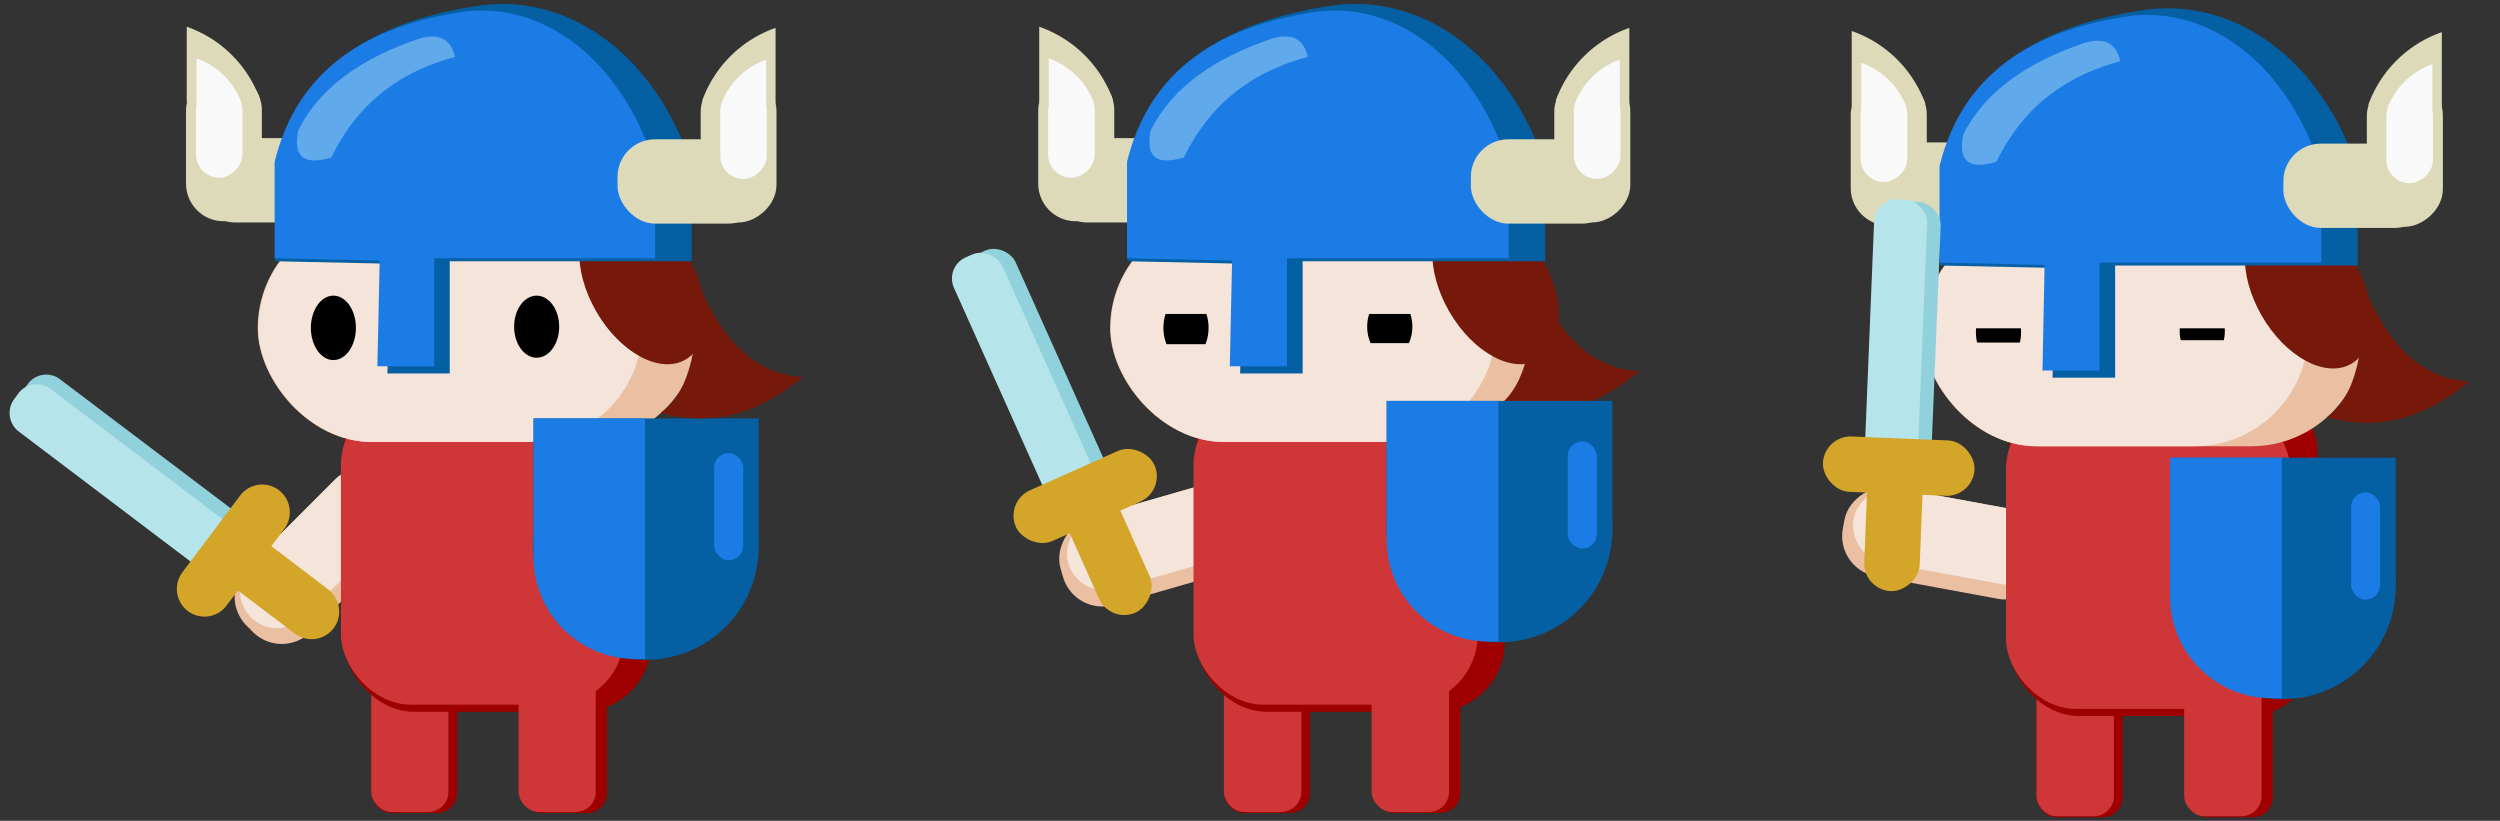 <svg id="Layer_1" data-name="Layer 1" xmlns="http://www.w3.org/2000/svg" width="428.4" height="140.65" viewBox="0 0 428.4 140.65">
  <rect x="0" y="0" width="428.4" height="140.65" fill="#333333" stroke="none"/>
  <title>Julie</title>
  <g>
    <g id="J_arm">
      <path d="M43.34,108.3l-1.08-1.09a7,7,0,0,1,0-9.9L57.47,82.13a7,7,0,0,1,9.87,0l1.08,1.09a7,7,0,0,1,0,9.9L53.21,108.32A7,7,0,0,1,43.34,108.3Z" fill="#eabfa2"/>
      <path d="M43,105.78h0a6.51,6.51,0,0,1,0-9.16L57.36,82.23a6.47,6.47,0,0,1,9.14,0h0a6.51,6.51,0,0,1,0,9.16L52.09,105.8A6.47,6.47,0,0,1,43,105.78Z" fill="#f4e4d9"/>
    </g>
    <path id="sword_shadow" d="M42.92,94.6l-1.87,2.49a3.92,3.92,0,0,1-5.51.77L3.69,73.77a4,4,0,0,1-.77-5.52l1.87-2.49A3.92,3.92,0,0,1,10.3,65L42.15,89.08A4,4,0,0,1,42.92,94.6Z" fill="#91d1db"/>
    <path id="Sword_blade" d="M41.28,96.28l-.73,1A3.92,3.92,0,0,1,35,98L3.19,73.93a4,4,0,0,1-.77-5.52l.73-1a3.92,3.92,0,0,1,5.51-.77L40.51,90.76A4,4,0,0,1,41.28,96.28Z" fill="#b5e5ea"/>
    <path id="sword_handle_2" d="M48.73,90.61l-9.91,13.17a4.74,4.74,0,0,1-6.63.93h0a4.77,4.77,0,0,1-.93-6.65l9.91-13.17A4.74,4.74,0,0,1,47.8,84h0A4.77,4.77,0,0,1,48.73,90.61Z" fill="#d3a629"/>
    <path id="sword_handle_1" d="M43.1,91,56.24,101a4.77,4.77,0,0,1,.93,6.65h0a4.74,4.74,0,0,1-6.63.93L37.39,98.63A4.77,4.77,0,0,1,36.46,92h0A4.74,4.74,0,0,1,43.1,91Z" fill="#d3a629"/>
  </g>
  <rect id="J_leg_shadow" x="235.49" y="107.37" width="14.75" height="31.95" rx="3.45" ry="3.45" fill="#9e0000"/>
  <rect x="209.73" y="107.37" width="14.75" height="31.95" rx="3.45" ry="3.45" fill="#9e0000"/>
  <rect id="J_leg_2" x="209.73" y="111.29" width="13.27" height="27.85" rx="3.45" ry="3.45" fill="#cf3638"/>
  <g id="J_horn_2">
    <rect x="179.77" y="23.67" width="25.46" height="14.45" rx="6.43" ry="6.43" transform="translate(385 61.79) rotate(-180)" fill="#dddaba"/>
    <g>
      <rect x="171.7" y="18.67" width="25.46" height="13.03" rx="6.43" ry="6.43" transform="translate(159.24 209.61) rotate(-90)" fill="#dddaba"/>
      <path d="M178.08,17.44V4.58a20.6,20.6,0,0,1,12.62,12.5Z" fill="#dddaba"/>
    </g>
    <g>
      <rect x="175.79" y="18.67" width="15.61" height="7.99" rx="3.99" ry="3.99" transform="translate(160.94 206.26) rotate(-90)" fill="#f9f9f9"/>
      <path d="M179.71,17.91V10a12.63,12.63,0,0,1,7.74,7.66Z" fill="#f9f9f9"/>
    </g>
  </g>
  <g id="J_arm-2" data-name="J_arm">
    <rect x="191.23" y="75.46" width="15.54" height="35.5" rx="7" ry="7" transform="translate(233.6 -123.79) rotate(73.96)" fill="#eabfa2"/>
    <rect x="192.57" y="75.19" width="12.96" height="33.33" rx="6.48" ry="6.48" transform="translate(232.33 -124.82) rotate(73.96)" fill="#f4e4d9"/>
  </g>
  <g id="J_body">
    <rect x="205.06" y="64.47" width="52.8" height="57.5" rx="12" ry="12" fill="#9e0000"/>
    <rect x="204.52" y="67.73" width="48.69" height="53.02" rx="12" ry="12" fill="#cf3638"/>
  </g>
  <rect id="J_face_shadow" x="190.23" y="36.78" width="75.78" height="38.96" rx="19.48" ry="19.48" fill="#eabfa2"/>
  <rect id="J_face" x="190.33" y="36.78" width="65.95" height="38.96" rx="19.48" ry="19.48" fill="#f4e4d9"/>
  <ellipse id="J_eye_2" cx="203.23" cy="56.18" rx="3.87" ry="5.52"/>
  <ellipse id="J_eye_1" cx="238.15" cy="55.98" rx="3.87" ry="5.32"/>
  <ellipse id="J_hair_2" cx="256.28" cy="48.81" rx="9.16" ry="14.79" transform="translate(9.93 134.68) rotate(-30)" fill="#77190a"/>
  <g id="helmet">
    <path d="M223.22,64V44.77h41.56V28.47C258.62,9.36,243.71-1,228.79.89c-18.51,2.56-31.38,10.5-35.56,26.74V44.77l19.71.42L212.51,64Z" fill="#055fa3"/>
    <path d="M220.54,62.76V44.26h38V28.57C252.89,10.18,239.27.24,225.63,2c-16.92,2.47-28.69,10.11-32.5,25.74V44.26l18,.4-.39,18.1Z" fill="#1c7ce5"/>
    <path d="M217.86,6.65c-9.5,3.25-16.87,8.11-20.67,15.67-.84,4.2.58,6.2,5.67,4.67,5-10.16,12.56-14.86,21.24-17.25C223.37,6.5,221.2,5.63,217.86,6.65Z" fill="#60a9ea"/>
  </g>
  <g id="horn_1">
    <rect x="252.05" y="23.87" width="25.46" height="14.45" rx="6.43" ry="6.43" fill="#dddaba"/>
    <rect x="260.13" y="18.87" width="25.46" height="13.03" rx="6.43" ry="6.43" transform="translate(247.47 298.24) rotate(-90)" fill="#dddaba"/>
    <path d="M279.2,17.64V4.78a20.6,20.6,0,0,0-12.62,12.5Z" fill="#dddaba"/>
    <g id="horn_highlight_1">
      <rect x="265.88" y="18.87" width="15.61" height="7.99" rx="3.99" ry="3.99" transform="translate(250.82 296.54) rotate(-90)" fill="#f9f9f9"/>
      <path d="M277.57,18.11V10.23a12.63,12.63,0,0,0-7.74,7.66Z" fill="#f9f9f9"/>
    </g>
  </g>
  <rect id="sword_shadow-2" data-name="sword_shadow" x="171.69" y="41.5" width="11" height="47.89" rx="3.94" ry="3.94" transform="translate(-11.27 78.14) rotate(-24.13)" fill="#91d1db"/>
  <rect id="Sword_blade-2" data-name="Sword_blade" x="171.25" y="41.79" width="9.1" height="47.89" rx="3.94" ry="3.94" transform="translate(-11.51 77.6) rotate(-24.13)" fill="#b5e5ea"/>
  <rect id="sword_handle_2-2" data-name="sword_handle_2" x="172.96" y="80.26" width="26" height="9.5" rx="4.75" ry="4.75" transform="translate(-18.51 83.43) rotate(-24.13)" fill="#d3a629"/>
  <rect id="sword_handle_1-2" data-name="sword_handle_1" x="176.3" y="88.35" width="26" height="9.5" rx="4.75" ry="4.75" transform="translate(181.71 303.93) rotate(-114.13)" fill="#d3a629"/>
  <path id="J_hair_1" d="M262.85,47.25c4.23,10.53,10.27,16,18.09,16.36-6.9,5.63-14.63,8.8-24.42,6.13C261.79,66,263,57.39,262.85,47.25Z" fill="#77190a"/>
  <rect id="J_leg_1" x="235.04" y="111.29" width="13.27" height="27.85" rx="3.45" ry="3.45" fill="#cf3638"/>
  <rect id="J_leg_shadow-2" data-name="J_leg_shadow" x="89.31" y="107.37" width="14.71" height="31.95" rx="3.45" ry="3.45" fill="#9e0000"/>
  <rect x="63.62" y="107.37" width="14.71" height="31.95" rx="3.45" ry="3.45" fill="#9e0000"/>
  <rect id="J_leg_2-2" data-name="J_leg_2" x="63.62" y="111.29" width="13.23" height="27.85" rx="3.45" ry="3.45" fill="#cf3638"/>
  <g id="J_horn_2-2" data-name="J_horn_2">
    <rect x="33.74" y="23.67" width="25.39" height="14.45" rx="6.43" ry="6.43" transform="translate(92.87 61.79) rotate(-180)" fill="#dddaba"/>
    <g>
      <rect x="25.65" y="18.69" width="25.46" height="12.99" rx="6.43" ry="6.43" transform="translate(13.19 63.56) rotate(-90)" fill="#dddaba"/>
      <path d="M32,17.44V4.58a20.57,20.57,0,0,1,12.58,12.5Z" fill="#dddaba"/>
    </g>
    <g>
      <rect x="29.75" y="18.68" width="15.61" height="7.97" rx="3.98" ry="3.98" transform="translate(14.9 60.21) rotate(-90)" fill="#f9f9f9"/>
      <path d="M33.67,17.91V10a12.61,12.61,0,0,1,7.71,7.66Z" fill="#f9f9f9"/>
    </g>
  </g>
  <g id="J_body-2" data-name="J_body">
    <rect x="58.96" y="64.47" width="52.66" height="57.5" rx="12" ry="12" fill="#9e0000"/>
    <rect x="58.42" y="67.73" width="48.56" height="53.02" rx="12" ry="12" fill="#cf3638"/>
  </g>
  <rect id="J_face_shadow-2" data-name="J_face_shadow" x="44.16" y="36.78" width="75.58" height="38.96" rx="19.48" ry="19.48" fill="#eabfa2"/>
  <rect id="J_face-2" data-name="J_face" x="44.27" y="36.78" width="65.77" height="38.96" rx="19.48" ry="19.48" fill="#f4e4d9"/>
  <ellipse id="J_eye_2-2" data-name="J_eye_2" cx="57.13" cy="56.18" rx="3.86" ry="5.52"/>
  <ellipse id="J_eye_1-2" data-name="J_eye_1" cx="91.96" cy="55.98" rx="3.86" ry="5.32"/>
  <path id="J_hair_2-2" data-name="J_hair_2" d="M118,44.23c4.07,7.07,3.84,14.86-.53,17.39s-11.21-1.16-15.29-8.23S98.3,38.53,102.67,36,113.88,37.16,118,44.23Z" fill="#77190a"/>
  <g id="helmet-2" data-name="helmet">
    <path d="M77.07,64V44.77h41.45V28.47C112.37,9.36,97.51-1,82.63.89,64.16,3.46,51.33,11.4,47.16,27.64V44.77l19.65.42L66.39,64Z" fill="#055fa3"/>
    <path d="M74.39,62.76V44.26h37.88V28.57C106.66,10.18,93.07.24,79.47,2,62.6,4.49,50.86,12.14,47.06,27.77V44.26l18,.4-.39,18.1Z" fill="#1c7ce5"/>
    <path d="M71.72,6.65C62.25,9.9,54.9,14.76,51.11,22.32c-.84,4.2.58,6.2,5.65,4.67,5-10.16,12.52-14.86,21.19-17.25C77.22,6.5,75.05,5.63,71.72,6.65Z" fill="#60a9ea"/>
  </g>
  <g id="horn_1-2" data-name="horn_1">
    <rect x="105.82" y="23.87" width="25.39" height="14.45" rx="6.43" ry="6.43" fill="#dddaba"/>
    <rect x="113.84" y="18.89" width="25.46" height="12.99" rx="6.43" ry="6.43" transform="translate(101.18 151.96) rotate(-90)" fill="#dddaba"/>
    <path d="M132.9,17.64V4.78a20.57,20.57,0,0,0-12.58,12.5Z" fill="#dddaba"/>
    <g id="horn_highlight_1-2" data-name="horn_highlight_1">
      <rect x="119.59" y="18.88" width="15.61" height="7.97" rx="3.98" ry="3.98" transform="translate(104.54 150.26) rotate(-90)" fill="#f9f9f9"/>
      <path d="M131.28,18.11V10.23a12.61,12.61,0,0,0-7.71,7.66Z" fill="#f9f9f9"/>
    </g>
  </g>
  <g id="Shield">
    <g>
      <path d="M130,93.72a19.31,19.31,0,0,1-19.29,19.34h-.42A19.34,19.34,0,1,1,130,93.72Z" fill="#055fa3"/>
      <polygon points="130.01 94.09 91.43 94.09 91.43 71.7 110.72 71.7 130.01 71.7 130.01 94.09" fill="#055fa3"/>
    </g>
    <path d="M91.43,71.7h19.1a0,0,0,0,1,0,0v41.23a0,0,0,0,1,0,0h-1.65A17.45,17.45,0,0,1,91.43,95.49V71.7A0,0,0,0,1,91.43,71.7Z" fill="#1c7ce5"/>
  </g>
  <path id="J_hair_1-2" data-name="J_hair_1" d="M119.58,48.25c4.22,10.53,10.24,16,18,16.36-6.88,5.63-14.59,8.8-24.35,6.13C118.53,67,119.7,58.39,119.58,48.25Z" fill="#77190a"/>
  <rect id="shield_highlight" x="122.38" y="77.64" width="4.97" height="18.36" rx="2.48" ry="2.48" fill="#1c7ce5"/>
  <rect id="J_leg_1-2" data-name="J_leg_1" x="88.86" y="111.29" width="13.23" height="27.85" rx="3.45" ry="3.45" fill="#cf3638"/>
  <rect id="J_leg_shadow-3" data-name="J_leg_shadow" x="374.72" y="108.1" width="14.75" height="31.95" rx="3.45" ry="3.45" fill="#9e0000"/>
  <rect x="348.97" y="108.1" width="14.75" height="31.95" rx="3.45" ry="3.45" fill="#9e0000"/>
  <rect id="J_leg_2-3" data-name="J_leg_2" x="348.97" y="112.02" width="13.27" height="27.85" rx="3.45" ry="3.45" fill="#cf3638"/>
  <g id="J_horn_2-3" data-name="J_horn_2">
    <rect x="319" y="24.4" width="25.46" height="14.45" rx="6.43" ry="6.43" transform="translate(663.47 63.25) rotate(-180)" fill="#dddaba"/>
    <g>
      <rect x="310.93" y="19.4" width="25.46" height="13.03" rx="6.43" ry="6.43" transform="translate(297.74 349.58) rotate(-90)" fill="#dddaba"/>
      <path d="M317.31,18.17V5.31a20.6,20.6,0,0,1,12.62,12.5Z" fill="#dddaba"/>
    </g>
    <g>
      <rect x="315.03" y="19.4" width="15.61" height="7.99" rx="3.99" ry="3.99" transform="translate(299.44 346.22) rotate(-90)" fill="#f9f9f9"/>
      <path d="M318.94,18.64V10.76a12.63,12.63,0,0,1,7.74,7.66Z" fill="#f9f9f9"/>
    </g>
  </g>
  <g id="J_arm-3" data-name="J_arm">
    <rect x="325.61" y="75.31" width="15.54" height="35.5" rx="7" ry="7" transform="translate(485.26 -217.97) rotate(100.43)" fill="#eabfa2"/>
    <rect x="327.55" y="75.2" width="12.96" height="33.33" rx="6.48" ry="6.48" transform="translate(484.85 -220.01) rotate(100.43)" fill="#f4e4d9"/>
  </g>
  <g id="J_body-3" data-name="J_body">
    <rect x="344.29" y="65.2" width="52.8" height="57.5" rx="12" ry="12" fill="#9e0000"/>
    <rect x="343.75" y="68.46" width="48.69" height="53.02" rx="12" ry="12" fill="#cf3638"/>
  </g>
  <rect id="J_face_shadow-3" data-name="J_face_shadow" x="329.46" y="37.51" width="75.78" height="38.96" rx="19.48" ry="19.48" fill="#eabfa2"/>
  <rect id="J_face-3" data-name="J_face" x="329.57" y="37.51" width="65.95" height="38.96" rx="19.48" ry="19.48" fill="#f4e4d9"/>
  <ellipse id="J_eye_2-3" data-name="J_eye_2" cx="342.46" cy="56.91" rx="3.87" ry="5.52"/>
  <ellipse id="J_eye_1-3" data-name="J_eye_1" cx="377.38" cy="56.71" rx="3.87" ry="5.32"/>
  <ellipse id="J_hair_2-3" data-name="J_hair_2" cx="395.51" cy="49.54" rx="9.16" ry="14.79" transform="translate(28.22 204.39) rotate(-30)" fill="#77190a"/>
  <g id="helmet-3" data-name="helmet">
    <path d="M362.45,64.72V45.5H404V29.2C397.85,10.09,382.95-.23,368,1.63c-18.51,2.56-31.38,10.5-35.56,26.74V45.5l19.71.42-.43,18.8Z" fill="#055fa3"/>
    <path d="M359.77,63.49V45h38V29.3C392.12,10.91,378.5,1,364.86,2.76c-16.92,2.47-28.69,10.11-32.5,25.74V45l18,.4L350,63.49Z" fill="#1c7ce5"/>
    <path d="M357.09,7.39c-9.5,3.25-16.87,8.11-20.67,15.67-.84,4.2.58,6.2,5.67,4.67,5-10.16,12.56-14.86,21.24-17.25C362.61,7.24,360.43,6.36,357.09,7.39Z" fill="#60a9ea"/>
  </g>
  <g id="horn_1-3" data-name="horn_1">
    <rect x="391.28" y="24.61" width="25.46" height="14.45" rx="6.43" ry="6.43" fill="#dddaba"/>
    <rect x="399.36" y="19.61" width="25.46" height="13.03" rx="6.43" ry="6.43" transform="translate(385.97 438.21) rotate(-90)" fill="#dddaba"/>
    <path d="M418.43,18.37V5.51A20.6,20.6,0,0,0,405.82,18Z" fill="#dddaba"/>
    <g id="horn_highlight_1-3" data-name="horn_highlight_1">
      <rect x="405.11" y="19.6" width="15.61" height="7.99" rx="3.99" ry="3.99" transform="translate(389.32 436.51) rotate(-90)" fill="#f9f9f9"/>
      <path d="M416.81,18.84V11a12.63,12.63,0,0,0-7.74,7.66Z" fill="#f9f9f9"/>
    </g>
  </g>
  <rect id="sword_shadow-3" data-name="sword_shadow" x="320.74" y="34.53" width="11" height="47.89" rx="3.94" ry="3.94" transform="translate(2.66 -13.29) rotate(2.34)" fill="#91d1db"/>
  <rect id="Sword_blade-3" data-name="Sword_blade" x="320.32" y="34.17" width="9.1" height="47.89" rx="3.94" ry="3.94" transform="translate(2.65 -13.23) rotate(2.34)" fill="#b5e5ea"/>
  <rect id="sword_handle_2-3" data-name="sword_handle_2" x="312.36" y="75.15" width="26" height="9.5" rx="4.75" ry="4.75" transform="translate(3.54 -13.24) rotate(2.34)" fill="#d3a629"/>
  <rect id="sword_handle_1-3" data-name="sword_handle_1" x="311.75" y="83.89" width="26" height="9.5" rx="4.75" ry="4.75" transform="matrix(0.04, -1, 1, 0.04, 222.91, 409.5)" fill="#d3a629"/>
  <path id="J_hair_1-3" data-name="J_hair_1" d="M405.08,49c4.23,10.53,10.27,16,18.09,16.36-6.9,5.63-14.63,8.8-24.42,6.13C404,67.73,405.19,59.12,405.08,49Z" fill="#77190a"/>
  <rect id="J_leg_1-3" data-name="J_leg_1" x="374.28" y="112.02" width="13.27" height="27.85" rx="3.45" ry="3.45" fill="#cf3638"/>
  <g>
    <g id="Shield-2" data-name="Shield">
      <g>
        <path d="M410.53,100.45a19.34,19.34,0,0,1-19.34,19.34h-.42a19.34,19.34,0,1,1,19.76-19.33Z" fill="#055fa3"/>
        <polygon points="410.53 100.82 371.85 100.82 371.85 78.43 391.19 78.43 410.53 78.43 410.53 100.82" fill="#055fa3"/>
      </g>
      <path d="M371.85,78.43H391a0,0,0,0,1,0,0v41.23a0,0,0,0,1,0,0h-1.7a17.45,17.45,0,0,1-17.45-17.45V78.43A0,0,0,0,1,371.85,78.43Z" fill="#1c7ce5"/>
    </g>
    <rect id="shield_highlight-2" data-name="shield_highlight" x="402.88" y="84.38" width="4.98" height="18.36" rx="2.49" ry="2.49" fill="#1c7ce5"/>
  </g>
  <g id="Shield-3" data-name="Shield">
    <g>
      <path d="M276.3,90.72A19.34,19.34,0,0,1,257,110.06h-.42A19.34,19.34,0,1,1,276.3,90.72Z" fill="#055fa3"/>
      <polygon points="276.3 91.09 237.62 91.09 237.62 68.7 256.96 68.7 276.3 68.7 276.3 91.09" fill="#055fa3"/>
    </g>
    <path d="M237.62,68.7h19.15a0,0,0,0,1,0,0v41.23a0,0,0,0,1,0,0h-1.7a17.45,17.45,0,0,1-17.45-17.45V68.7A0,0,0,0,1,237.62,68.7Z" fill="#1c7ce5"/>
  </g>
  <rect id="shield_highlight-3" data-name="shield_highlight" x="268.65" y="75.64" width="4.98" height="18.36" rx="2.49" ry="2.49" fill="#1c7ce5"/>
  <rect x="195" y="58.98" width="14" height="5.01" fill="#f4e4d9"/>
  <rect x="230.62" y="58.8" width="14" height="5.01" fill="#f4e4d9"/>
  <rect x="230.62" y="48.79" width="14" height="5.01" fill="#f4e4d9"/>
  <rect x="196.23" y="48.79" width="14" height="5.01" fill="#f4e4d9"/>
  <rect x="337" y="48.79" width="11" height="7.47" fill="#f4e4d9"/>
  <rect x="336.96" y="58.7" width="11" height="7.47" fill="#f4e4d9"/>
  <rect x="371.54" y="58.3" width="11" height="7.47" fill="#f4e4d9"/>
  <rect x="371.88" y="48.79" width="11" height="7.47" fill="#f4e4d9"/>
</svg>
